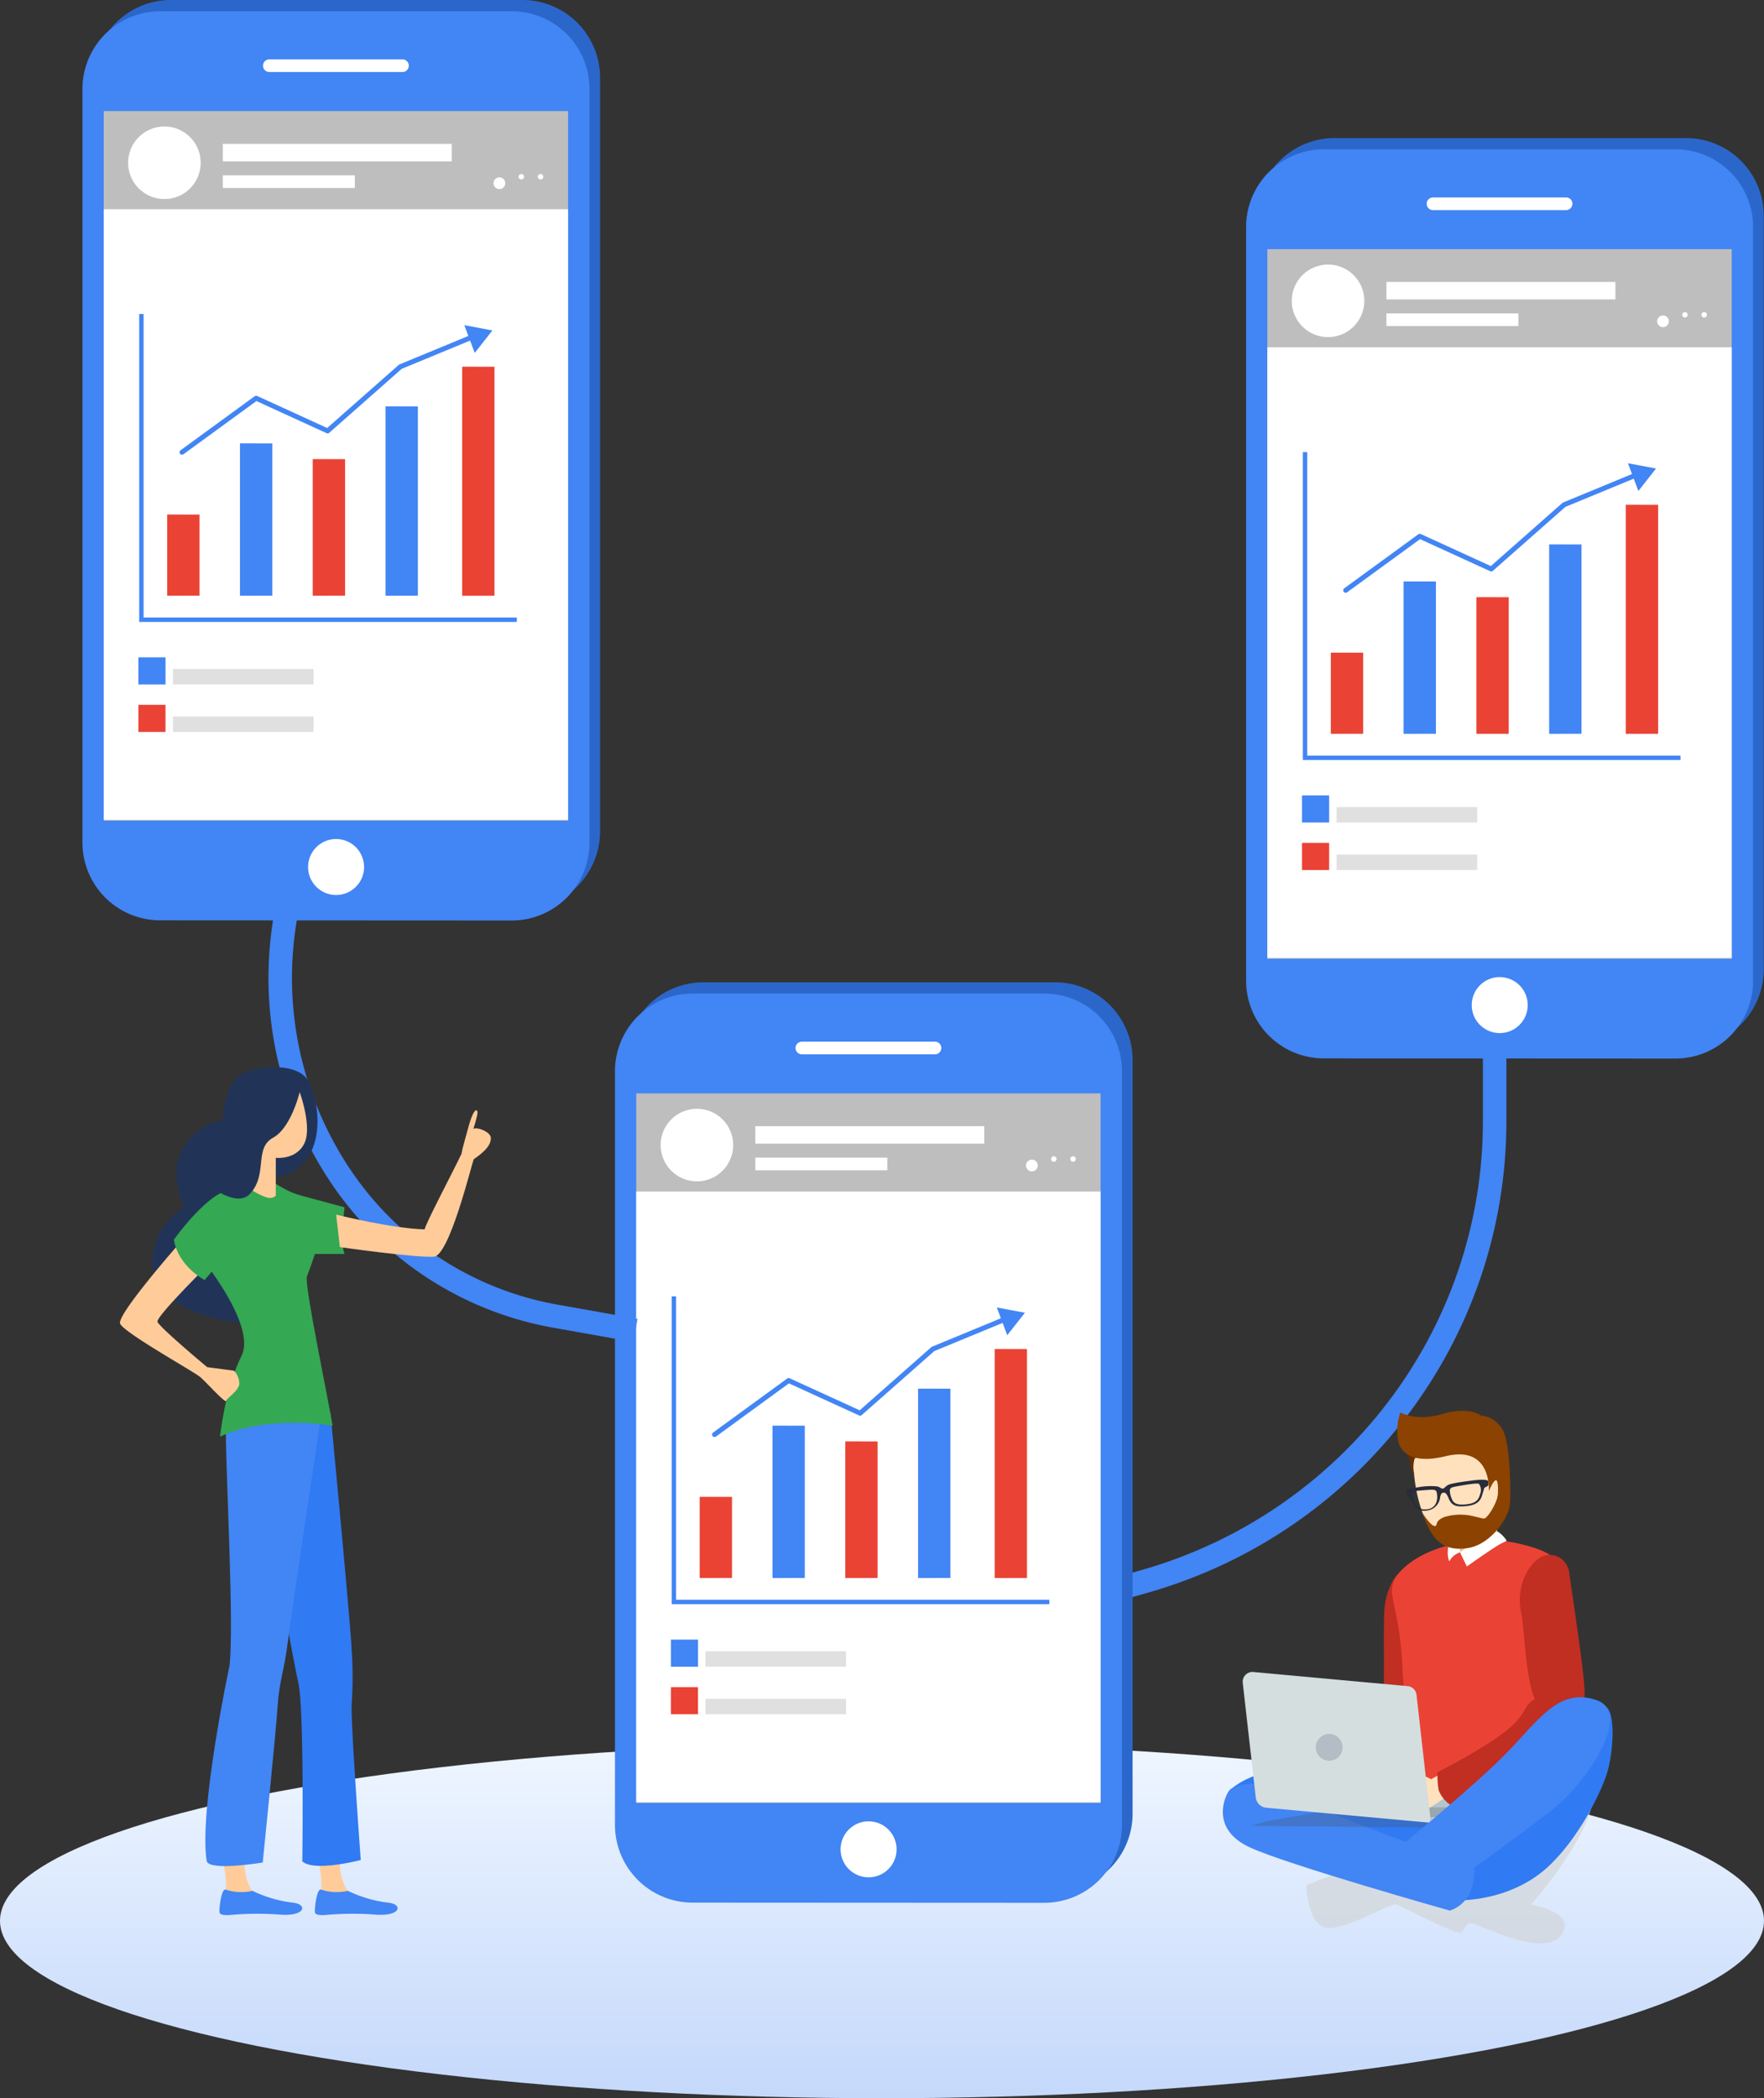 <svg xmlns="http://www.w3.org/2000/svg" xmlns:xlink="http://www.w3.org/1999/xlink" width="375.508" height="446.599" viewBox="0 0 375.508 446.599">
  <rect x="0" y="0" width="375.508" height="446.599" fill="#333333" stroke="none"/>
  <defs>
    <linearGradient id="linear-gradient" x1="0.5" x2="0.5" y2="1" gradientUnits="objectBoundingBox">
      <stop offset="0" stop-color="#eff6ff"/>
      <stop offset="1" stop-color="#c4d8fb"/>
    </linearGradient>
  </defs>
  <g id="Group_6148" data-name="Group 6148" transform="translate(-10637.547 1202.491)">
    <ellipse id="floor" cx="187.754" cy="37.755" rx="187.754" ry="37.755" transform="translate(10637.547 -831.402)" fill="url(#linear-gradient)"/>
    <g id="Group_5741" data-name="Group 5741" transform="translate(-65 -3)">
      <path id="Path_1408" data-name="Path 1408" d="M1347.59,989.158l12.573-3.566c44.188-12.551,74.63-52.51,74.635-97.963V870.373" transform="translate(9585.922 -1848.45)" fill="none" stroke="#4285f4" stroke-miterlimit="10" stroke-width="5"/>
      <g id="Group_4694" data-name="Group 4694" transform="translate(10833.458 -990.41)">
        <path id="Path_11136" data-name="Path 11136" d="M947.756,649.485a16.542,16.542,0,0,1-16.542-16.517V472.542A16.542,16.542,0,0,1,947.756,456h74.816a16.542,16.542,0,0,1,16.542,16.542V632.968a16.542,16.542,0,0,1-16.542,16.517" transform="translate(-928.925 -456)" fill="#2b67cb"/>
        <path id="Path_1399" data-name="Path 1399" d="M1407.362,724.336a16.542,16.542,0,0,1-16.542-16.542V547.386a16.542,16.542,0,0,1,16.542-16.542h74.84a16.542,16.542,0,0,1,16.542,16.542V707.832a16.542,16.542,0,0,1-16.542,16.542" transform="translate(-1390.82 -528.448)" fill="#4285f4"/>
        <rect id="Rectangle_70" data-name="Rectangle 70" width="98.853" height="151.032" transform="translate(103.377 174.677) rotate(180)" fill="#bebebe"/>
        <path id="Path_1400" data-name="Path 1400" d="M1458.19,550.143h0a1.344,1.344,0,0,1,1.352-1.343h28.326a1.344,1.344,0,0,1,1.352,1.343h0a1.352,1.352,0,0,1-1.352,1.352h-28.326a1.352,1.352,0,0,1-1.352-1.352Z" transform="translate(-1419.755 -536.161)" fill="#fff"/>
        <circle id="Ellipse_180" data-name="Ellipse 180" cx="5.962" cy="5.962" r="5.962" transform="translate(46.959 189.198) rotate(-78.522)" fill="#fff"/>
        <rect id="Rectangle_71" data-name="Rectangle 71" width="98.853" height="129.97" transform="translate(4.523 44.539)" fill="#fff"/>
        <rect id="Rectangle_72" data-name="Rectangle 72" width="48.744" height="3.726" transform="translate(29.872 30.619)" fill="#fff"/>
        <rect id="Rectangle_73" data-name="Rectangle 73" width="28.103" height="2.699" transform="translate(29.872 37.317)" fill="#fff"/>
        <circle id="Ellipse_181" data-name="Ellipse 181" cx="7.725" cy="7.725" r="7.725" transform="translate(6.518 34.645) rotate(-45)" fill="#fff"/>
        <path id="Path_1401" data-name="Path 1401" d="M1546.693,593.908a1.249,1.249,0,1,1-1.25-1.249A1.249,1.249,0,0,1,1546.693,593.908Zm2.855-1.249a.579.579,0,1,0-.006-.029Zm4.091,0a.583.583,0,1,0-.006-.029Z" transform="translate(-1456.692 -554.911)" fill="#fff"/>
        <rect id="Rectangle_74" data-name="Rectangle 74" width="6.874" height="17.264" transform="translate(18.039 109.529)" fill="#ea4335"/>
        <rect id="Rectangle_75" data-name="Rectangle 75" width="6.874" height="32.417" transform="translate(33.534 94.376)" fill="#4285f4"/>
        <rect id="Rectangle_76" data-name="Rectangle 76" width="6.874" height="29.068" transform="translate(49.029 97.726)" fill="#ea4335"/>
        <rect id="Rectangle_77" data-name="Rectangle 77" width="6.874" height="40.296" transform="translate(64.525 86.497)" fill="#4285f4"/>
        <rect id="Rectangle_78" data-name="Rectangle 78" width="3.155" height="32.417" transform="translate(33.534 94.376)" fill="#4285f4" opacity="0.26"/>
        <rect id="Rectangle_79" data-name="Rectangle 79" width="3.155" height="17.264" transform="translate(18.039 109.529)" fill="#ea4335" opacity="0.26"/>
        <rect id="Rectangle_80" data-name="Rectangle 80" width="3.155" height="40.296" transform="translate(64.525 86.497)" fill="#4285f4" opacity="0.26"/>
        <rect id="Rectangle_81" data-name="Rectangle 81" width="3.155" height="29.068" transform="translate(49.029 97.726)" fill="#ea4335" opacity="0.26"/>
        <rect id="Rectangle_82" data-name="Rectangle 82" width="6.874" height="48.739" transform="translate(80.835 78.06)" fill="#ea4335"/>
        <rect id="Rectangle_83" data-name="Rectangle 83" width="3.155" height="48.739" transform="translate(80.835 78.06)" fill="#ea4335" opacity="0.26"/>
        <path id="Path_1402" data-name="Path 1402" d="M725.911,280.94H645.52V215.41h.935V280h79.456Z" transform="translate(-633.442 -148.566)" fill="#4285f4"/>
        <path id="Path_1403" data-name="Path 1403" d="M769.049,225.465l-2.219-5.9,5.979,1.118Z" transform="translate(-685.544 -150.349)" fill="#4285f4"/>
        <rect id="Rectangle_84" data-name="Rectangle 84" width="5.774" height="5.768" transform="translate(11.906 139.91)" fill="#4285f4"/>
        <rect id="Rectangle_85" data-name="Rectangle 85" width="5.774" height="5.774" transform="translate(11.906 150.019)" fill="#ea4335"/>
        <rect id="Rectangle_86" data-name="Rectangle 86" width="29.924" height="3.281" transform="translate(19.266 152.512)" fill="#bebebe" opacity="0.48"/>
        <rect id="Rectangle_87" data-name="Rectangle 87" width="29.924" height="3.281" transform="translate(19.266 142.397)" fill="#bebebe" opacity="0.48"/>
        <path id="Path_1404" data-name="Path 1404" d="M661.5,248.274l15.775-11.5,15.216,6.96,15.5-13.669,16.06-6.633" transform="translate(-640.305 -152.015)" fill="none" stroke="#4285f4" stroke-linecap="round" stroke-linejoin="round" stroke-width="1.05"/>
        <path id="Path_1405" data-name="Path 1405" d="M1564.364,615.267a3,3,0,1,1-.879-2.128,3,3,0,0,1,.879,2.128Z" transform="translate(-1462.775 -563.417)" fill="none" stroke="#fff" stroke-miterlimit="10" stroke-width="0.91"/>
      </g>
      <path id="Path_1407" data-name="Path 1407" d="M1101.984,881.436l-17.48-3.109a69.728,69.728,0,0,1-46.529-31.659,75.623,75.623,0,0,1-9.712-57.089h0" transform="translate(9735.833 -1797.752)" fill="none" stroke="#4285f4" stroke-miterlimit="10" stroke-width="5"/>
      <g id="Group_5740" data-name="Group 5740" transform="translate(220 -98)">
        <path id="Path_1406" data-name="Path 1406" d="M972.41,824.86c0,44.916,47.587,81.265,106.4,81.265" transform="translate(9741.009 -1673.034)" fill="none"/>
        <path id="Path_1436" data-name="Path 1436" d="M1055.14,1070.485s.223,9.128,4.843,9.128,13.162-5.523,14.451-5,12.175,6.219,13.351,6.013.9-1.825,2.282-2.031,16.794,8.507,19.848,1.672c1.847-4.136-6.9-5.654-6.9-5.654s10.121-11.41,12.745-20.355S1055.14,1070.485,1055.14,1070.485Z" transform="translate(9705.478 -1770.732)" fill="#d1d3d4" opacity="0.63"/>
        <path id="Path_1437" data-name="Path 1437" d="M1105.48,1058.822s10.839.468,19.055-6.846c6.561-5.878,11.41-15.7,12.8-19.969s1.98-12.871-.091-14.3-39.616,34.3-39.616,34.3Z" transform="translate(9687.231 -1755.84)" fill="#307af3"/>
        <path id="Path_1438" data-name="Path 1438" d="M1026.26,1045.255s4.524-5.135,16.739-5.106c9.51,0,40.706,8.558,40.706,8.558l-13.567,14.508Z" transform="translate(9717.881 -1765.497)" fill="#307af3"/>
        <path id="Path_1442" data-name="Path 1442" d="M1042.028,1050.02c6.909,4.21,35.451,13.789,35.451,13.789s1.062,7.342-5.135,9.534c0,0-34.419-9.7-42.56-13.447s-5.654-10.269-4.524-11.981S1033.438,1044.781,1042.028,1050.02Z" transform="translate(9718.85 -1768.162)" fill="#4285f4"/>
        <path id="Path_1443" data-name="Path 1443" d="M1080.787,963.3a3.423,3.423,0,0,1,1.495,1.552,3.883,3.883,0,0,1,.359,2.391c-.382,2.151-.856,5.511-1.374,9.06-.833,5.7-1.78,11.89-2.636,14.365-.182.57,2.385,3.514,1.272,4.9,0,.04-.336,11.519-.371,11.559s-1.141,1.107-1.176,1.141c-.433.285-2.077.958-2.921.571s-21.916,6.423-21.742,6.225c8.808-10.127,16.151-15.809,16.7-16.794,1.092-1.931.359-21.605.8-25.531a15.362,15.362,0,0,1,1.911-5.916,14.921,14.921,0,0,1,3.48-3.423C1078.167,962.119,1079,962.358,1080.787,963.3Z" transform="translate(9706.101 -1732.154)" fill="#c12e22"/>
        <path id="Path_1444" data-name="Path 1444" d="M1117.014,990.967a15.836,15.836,0,0,0-.708,9.128c1.343,6.025-.182,6.429-.182,6.429s-7.251,5.032-14.332,5.785c-6.339.679-11.69,1.084-11.57-4.29l2.031,1.621v-.941c.234-12.092-2.282-12.7-2.909-26.244-.639-13.887-3.994-15.729-.976-19.665,4.5-5.831,16.425-8.8,25.878-6.561,7.1,1.672,9.436,3.554,9.379,8.809a40.371,40.371,0,0,1-.764,6.466C1121.716,978.1,1118.912,986.015,1117.014,990.967Z" transform="translate(9691.74 -1729.134)" fill="#ea4335"/>
        <path id="Path_1445" data-name="Path 1445" d="M1119.022,942.88c-2.693,1.8-4.433,3.252-7.913,3.252-1.312,0-.8-.525-2.031-.8.6.319-.622.867-.149.97a2.06,2.06,0,0,1,1.637,1.894l.211,3.993,1.558,3.258,2.721-1.757,3.953-2.567-.388-6.19A1.62,1.62,0,0,1,1119.022,942.88Z" transform="translate(9682.424 -1723.721)" fill="#ffe1bd"/>
        <path id="Path_1446" data-name="Path 1446" d="M1110.99,950.147l.268,3.714-.514,2.054-1.558-3.258-.211-3.994a2.059,2.059,0,0,0-1.637-1.894c-1.008-.217-.525-.958-1.962-2.487a2.623,2.623,0,0,1-.252-.3c.177.1.411,1.5,3.645,1.866C1111.166,946.114,1110.822,947.745,1110.99,950.147Z" transform="translate(9684.007 -1724.194)" fill="#e8c5a0"/>
        <path id="Path_1447" data-name="Path 1447" d="M1120.545,952.26a6.389,6.389,0,0,1,1.911,1.962,25.641,25.641,0,0,0-2.448,1.284c-1.038.633-6.036,4.165-6.036,4.165l-1.466-3.018S1117.724,953.049,1120.545,952.26Z" transform="translate(9680.837 -1727.75)" fill="#fff"/>
        <path id="Path_1448" data-name="Path 1448" d="M1110.541,956.919a4.031,4.031,0,0,0-2.282,1.9s-.9-1.711.245-4.759a7.892,7.892,0,0,1,1.711-1.233Z" transform="translate(9682.808 -1727.995)" fill="#fff"/>
        <path id="Path_1449" data-name="Path 1449" d="M333.856,618.252l-33.786-.29,20.116,7.5Z" transform="translate(10467.051 -1339.765)" fill="#b3c5ce"/>
        <path id="Path_1450" data-name="Path 1450" d="M335.1,630.584l14.479-1.352.108-1.192-14.72,1.386Z" transform="translate(10452.063 -1344.094)" fill="#e8f1f8"/>
        <path id="Path_1451" data-name="Path 1451" d="M1099.6,1042l-2.75,1.512a4.732,4.732,0,0,0-5.4.159c-2.693,2.037.57,7.8,2.55,7.221s7.822-4.89,7.822-4.89Z" transform="translate(9690.323 -1766.292)" fill="#ffe1bd"/>
        <path id="Path_1452" data-name="Path 1452" d="M271.3,629.565l-3.359,1,36.907.348,16.186-4.422-34.379.359Z" transform="translate(10480.849 -1343.428)" fill="#474747" opacity="0.24"/>
        <path id="Path_1453" data-name="Path 1453" d="M1118.689,1005.6c-5.135,1.615-10.5,9.8-10.5,9.8l-.474-.756a6.651,6.651,0,0,1-3.383-3.646,21.025,21.025,0,0,1-.252-3.8s12.847-6.424,16.793-10.771c1.917-2.111,2.088-3.879,3.92-4.764-.057-.143-.108-.28-.16-.42-2-5.7-1.911-13.9-2.738-18.046a13.155,13.155,0,0,1,.159-5.951,11.486,11.486,0,0,1,1.711-3.623c1.238-1.711,2.932-3.075,5.135-2.567a4.148,4.148,0,0,1,2.082,1.2,4.325,4.325,0,0,1,1.141,2.368c.816,6.013,3.423,22.467,3.286,26.153a6.792,6.792,0,0,1-.291,1.774,5.366,5.366,0,0,1-.168.571C1133.039,998.358,1123.828,1003.984,1118.689,1005.6Z" transform="translate(9684.459 -1731.48)" fill="#c12e22"/>
        <path id="Path_1454" data-name="Path 1454" d="M1071.5,1036.73l-35.057-3.206a2.482,2.482,0,0,1-2.242-2.191l-2.771-24.418a2.082,2.082,0,0,1,2.282-2.282l32.832,3.007a2.076,2.076,0,0,1,1.876,1.837Z" transform="translate(9715.663 -1750.239)" fill="#d4dedf"/>
        <path id="Path_1455" data-name="Path 1455" d="M1096.159,923.385a4.762,4.762,0,0,1-.821,1.449,4.938,4.938,0,0,0-.816,2.658c.023-.057-1.5-4.228-1.067-5.249s1.344-1.278,1.569-.947S1096.159,923.385,1096.159,923.385Z" transform="translate(9689.056 -1714.393)" fill="#632f00"/>
        <path id="Path_1456" data-name="Path 1456" d="M1114.448,929.807a15.38,15.38,0,0,1,.069,2.978,1.63,1.63,0,0,1-.051.32c-.023.108-.04.211-.074.325-.85,3.366-5.135,8.118-8.107,8.5a7.894,7.894,0,0,1-1.141,0c-4.165-.188-6.6-3.606-7.987-7.24-.045-.137-.1-.257-.143-.382a33.4,33.4,0,0,1-1.751-8.061,2.385,2.385,0,0,0-.035-.451,6.177,6.177,0,0,1,.1-2.789q.029-.116.068-.228l.143-.04c1.141-.353,9.02-2.762,9.191-2.779s8.089.57,8.089.57a85.569,85.569,0,0,1,1.632,9.276Z" transform="translate(9688.311 -1713.878)" fill="#ffe1bd"/>
        <path id="Path_1457" data-name="Path 1457" d="M1116.48,927.17" transform="translate(9679.132 -1716.974)" fill="#4c2e1e"/>
        <path id="Path_1458" data-name="Path 1458" d="M1117,936.883a15.3,15.3,0,0,1,.063,2.973,1.742,1.742,0,0,1-.051.325c-.57,3.366-4.661,8.6-9.294,9.008a8.326,8.326,0,0,1-1.033.091c-5.015.206-6.755-3.571-8.145-7.305-.045-.137-.1-.257-.143-.382,0,0,1.746,2.784,2.613,2.855s-.211-1.008,2.151-1.923a11.952,11.952,0,0,1,4.843-.4c1.061.131,2.744.633,3.372.725a.7.7,0,0,0,.359-.034c.833-.428,2.511-3.246,2.8-5.038C1114.647,937.083,1116.335,936.768,1117,936.883Z" transform="translate(9686.898 -1721.135)" fill="#8c4200"/>
        <path id="Path_1459" data-name="Path 1459" d="M1089.244,913.227s.257,6.046,10.184,3.622,9.163,7.451,9.163,7.451,1.38-3.309,1.791-2.031-.035,4.564-.035,4.564,2.721.291,2.807-1.05c.051-.8.137-12.232-1.825-14.946s-4.313-2.59-4.313-2.59-2.482-2.094-8.336-.382-8.934-.451-8.917-.28A11.691,11.691,0,0,0,1089.244,913.227Z" transform="translate(9690.878 -1708.393)" fill="#8c4200"/>
        <path id="Path_1460" data-name="Path 1460" d="M1109.924,933.212c-.1-.411-1.905-.336-3.183-.168s-4.69.57-5.4,1.008-.69.7-1.067.741-.376-.234-1.176-.462a14.189,14.189,0,0,0-4.045.177c-1.278.177-2.5.411-2.493.833s.194,1.141.445,1.26.257.092,1.181,1.711c.514.913,1.344,1.421,3.007,1.1a3.148,3.148,0,0,0,2.519-2.855c.192-.71.354-.845.672-.884s.537,0,.907.684.57,2.208,2.733,2.219c2.8,0,4.051-.725,4.507-2.054.61-1.8.49-1.8.708-1.962.1-.084.719-.3.736-.537a2.893,2.893,0,0,0-.049-.813Zm-10.916,4.051a2.228,2.228,0,0,1-2.156,1.931c-1.295.168-1.86-.314-2.5-1.489-.57-1.027-.57-1.854-.314-2.151s.924-.314,2.528-.439,2.139-.168,2.374.331a4.57,4.57,0,0,1,.092,1.815Zm9.208-1.3c-.325,1.3-1.008,1.94-2.779,2.156-2.511.308-2.956-.394-3.286-1.249a4.519,4.519,0,0,1-.382-1.78c.1-.57.633-.633,2.219-.907s3.7-.61,3.994-.382a2.242,2.242,0,0,1,.234,2.162Z" transform="translate(9689.405 -1719.439)" fill="#282c3b"/>
        <path id="Path_1464" data-name="Path 1464" d="M1089.609,1045.963s16.214-13.191,23-20.2,11.084-13.855,19-11.114-2.031,17.465-9.271,23.226-25.106,18.45-25.106,18.45S1087.627,1052.932,1089.609,1045.963Z" transform="translate(9690.788 -1754.277)" fill="#4285f4"/>
        <circle id="Ellipse_186" data-name="Ellipse 186" cx="2.852" cy="2.852" r="2.852" transform="translate(10762.643 -732.427)" fill="#b4bcc5"/>
      </g>
      <g id="Group_5739" data-name="Group 5739" transform="translate(88 77)">
        <path id="Path_1423" data-name="Path 1423" d="M893.39,1002.054a28.993,28.993,0,0,1,.645,5.671c-.319,1.74,0,2.282,0,2.282l6.618-.57s-2.927-1.432-2.721-8.261S893.39,1002.054,893.39,1002.054Z" transform="translate(9788.946 -1882.545)" fill="#fc9"/>
        <path id="Path_1424" data-name="Path 1424" d="M893.38,1015.688a10.356,10.356,0,0,0,5.7.263,26.921,26.921,0,0,0,8.733,2.539c3.04.382,2.5,2.887-2.693,2.538a64.883,64.883,0,0,0-9.973,0c-1.141.12-3.007.274-3.081-.536S892.444,1015.419,893.38,1015.688Z" transform="translate(9789.514 -1889.986)" fill="#4285f4"/>
        <path id="Path_1425" data-name="Path 1425" d="M857.79,1002.054a28.989,28.989,0,0,1,.645,5.671c-.319,1.74,0,2.282,0,2.282l6.617-.57s-2.926-1.432-2.721-8.261S857.79,1002.054,857.79,1002.054Z" transform="translate(9804.234 -1882.545)" fill="#fc9"/>
        <path id="Path_1426" data-name="Path 1426" d="M857.779,1015.688a10.356,10.356,0,0,0,5.7.263,26.953,26.953,0,0,0,8.733,2.539c3.041.382,2.5,2.887-2.693,2.538a64.883,64.883,0,0,0-9.973,0c-1.141.12-3,.274-3.081-.536S856.844,1015.419,857.779,1015.688Z" transform="translate(9804.806 -1889.986)" fill="#4285f4"/>
        <path id="Path_1427" data-name="Path 1427" d="M888.059,834.135s4.256,44.6,4.507,50.41a82.979,82.979,0,0,1,0,11.364c-.257,3.538,1.931,33.313,1.931,33.313s-9.908,2.59-12.437.291c0,0,.42-32.474-.85-38.031s-6.21-33.7-6.21-33.7L880.7,829Z" transform="translate(9796.845 -1809.812)" fill="#307af3"/>
        <path id="Path_1428" data-name="Path 1428" d="M846.375,720.466s.411-7.765,3.617-9.847,11.756-2.855,14.388.756,5.443,19.22-7.417,21.235l-6.658,30.728s-17.315-1.774-18.641-11.039,6.561-13.6,6.561-13.6-3.779-7.8.194-13.3S846.375,720.466,846.375,720.466Z" transform="translate(9815.52 -1758.214)" fill="#213458"/>
        <path id="Path_1430" data-name="Path 1430" d="M856.337,891.69c1.008-8.33-.84-42.1-.764-49.253s20.208-3.514,20.208-3.514-6.315,41.91-7.068,47.974-1.768,7.822-2.151,13.63-3.155,33.09-3.155,33.09-11.08,1.86-11.918-.234C849.736,922.64,856.337,891.69,856.337,891.69Z" transform="translate(9807.069 -1813.676)" fill="#4285f4"/>
        <path id="Path_1431" data-name="Path 1431" d="M869.511,754.125l9.088,2.448s-1.008,7.65,0,9.927h-6.31s-1.091,3.281-1.711,4.792,4.718,26.98,5.471,31.778c0,0-13.379-2.487-23.961,2.311,0,0,1.008-10.1,4.564-17.167S846,764.669,846,764.669s4.324-13.259,11.895-14.075C863.942,749.938,863.9,752.619,869.511,754.125Z" transform="translate(9809.299 -1776.093)" fill="#34a853"/>
        <path id="Path_1432" data-name="Path 1432" d="M877.958,718s2.778,7.519,1.008,11.057-6.059,3.03-6.059,3.03v8.081a1.979,1.979,0,0,1-1.2.462c-1.323.074-4.861-2.231-4.861-2.231V719.711Z" transform="translate(9800.346 -1762.139)" fill="#fc9"/>
        <path id="Path_1433" data-name="Path 1433" d="M832.043,774.48s-13.435,15.261-12.679,17.156,15.712,10.224,17.041,11.359,5.4,5.7,5.542,5.083,2.6-2.054,2.789-3.566a3.99,3.99,0,0,0-1.141-2.855l-5.7-.756s-10.19-8.512-10.572-9.647,11.551-12.877,11.551-12.877Z" transform="translate(9820.752 -1786.396)" fill="#fc9"/>
        <path id="Path_1434" data-name="Path 1434" d="M839.44,765.249s7.793-10.976,12.62-10.606,4.564,7.445,0,12.369S846,773.829,846,773.829,840.45,771.051,839.44,765.249Z" transform="translate(9812.116 -1777.872)" fill="#34a853"/>
        <path id="Path_1435" data-name="Path 1435" d="M874.051,716.07s-1.8,8.626-5.968,10.9-1.021,7.856-4.992,12.027c-2.128,2.231-6.162-.245-6.162-.245l3.993-21.58Z" transform="translate(9804.605 -1761.31)" fill="#213458"/>
        <path id="Path_1429" data-name="Path 1429" d="M900.793,754.073s15.666,2.242,19.9,2.042c3.32.2,8.107-19.529,8.587-20.74,2.648-1.8,3.695-3.2,3.651-4.565s-3.423-2.5-3.742-1.825c.57-1.8.684-2.368.833-2.989.314-1.278-.57-2.282-1.883,2.579s-1.141,3.994-1.466,5.665c-2.088,4.353-7.479,14.514-7.844,16.054-7-.174-18.828-3.135-18.828-3.135Z" transform="translate(9786.106 -1765.121)" fill="#fc9"/>
      </g>
      <g id="Group_5621" data-name="Group 5621" transform="translate(10967.808 -1170.102)">
        <path id="Path_11136-2" data-name="Path 11136" d="M947.756,649.485a16.542,16.542,0,0,1-16.542-16.517V472.542A16.542,16.542,0,0,1,947.756,456h74.816a16.542,16.542,0,0,1,16.542,16.542V632.968a16.542,16.542,0,0,1-16.542,16.517" transform="translate(-928.925 -456)" fill="#2b67cb"/>
        <path id="Path_1399-2" data-name="Path 1399" d="M1407.362,724.336a16.542,16.542,0,0,1-16.542-16.542V547.386a16.542,16.542,0,0,1,16.542-16.542h74.84a16.542,16.542,0,0,1,16.542,16.542V707.832a16.542,16.542,0,0,1-16.542,16.542" transform="translate(-1390.82 -528.448)" fill="#4285f4"/>
        <rect id="Rectangle_70-2" data-name="Rectangle 70" width="98.853" height="151.032" transform="translate(103.377 174.677) rotate(180)" fill="#bebebe"/>
        <path id="Path_1400-2" data-name="Path 1400" d="M1458.19,550.143h0a1.344,1.344,0,0,1,1.352-1.343h28.326a1.344,1.344,0,0,1,1.352,1.343h0a1.352,1.352,0,0,1-1.352,1.352h-28.326a1.352,1.352,0,0,1-1.352-1.352Z" transform="translate(-1419.755 -536.161)" fill="#fff"/>
        <circle id="Ellipse_180-2" data-name="Ellipse 180" cx="5.962" cy="5.962" r="5.962" transform="translate(46.959 189.198) rotate(-78.522)" fill="#fff"/>
        <rect id="Rectangle_71-2" data-name="Rectangle 71" width="98.853" height="129.97" transform="translate(4.523 44.539)" fill="#fff"/>
        <rect id="Rectangle_72-2" data-name="Rectangle 72" width="48.744" height="3.726" transform="translate(29.872 30.619)" fill="#fff"/>
        <rect id="Rectangle_73-2" data-name="Rectangle 73" width="28.103" height="2.699" transform="translate(29.872 37.317)" fill="#fff"/>
        <circle id="Ellipse_181-2" data-name="Ellipse 181" cx="7.725" cy="7.725" r="7.725" transform="translate(6.518 34.645) rotate(-45)" fill="#fff"/>
        <path id="Path_1401-2" data-name="Path 1401" d="M1546.693,593.908a1.249,1.249,0,1,1-1.25-1.249A1.249,1.249,0,0,1,1546.693,593.908Zm2.855-1.249a.579.579,0,1,0-.006-.029Zm4.091,0a.583.583,0,1,0-.006-.029Z" transform="translate(-1456.692 -554.911)" fill="#fff"/>
        <rect id="Rectangle_74-2" data-name="Rectangle 74" width="6.874" height="17.264" transform="translate(18.039 109.529)" fill="#ea4335"/>
        <rect id="Rectangle_75-2" data-name="Rectangle 75" width="6.874" height="32.417" transform="translate(33.534 94.376)" fill="#4285f4"/>
        <rect id="Rectangle_76-2" data-name="Rectangle 76" width="6.874" height="29.068" transform="translate(49.029 97.726)" fill="#ea4335"/>
        <rect id="Rectangle_77-2" data-name="Rectangle 77" width="6.874" height="40.296" transform="translate(64.525 86.497)" fill="#4285f4"/>
        <rect id="Rectangle_78-2" data-name="Rectangle 78" width="3.155" height="32.417" transform="translate(33.534 94.376)" fill="#4285f4" opacity="0.26"/>
        <rect id="Rectangle_79-2" data-name="Rectangle 79" width="3.155" height="17.264" transform="translate(18.039 109.529)" fill="#ea4335" opacity="0.26"/>
        <rect id="Rectangle_80-2" data-name="Rectangle 80" width="3.155" height="40.296" transform="translate(64.525 86.497)" fill="#4285f4" opacity="0.26"/>
        <rect id="Rectangle_81-2" data-name="Rectangle 81" width="3.155" height="29.068" transform="translate(49.029 97.726)" fill="#ea4335" opacity="0.26"/>
        <rect id="Rectangle_82-2" data-name="Rectangle 82" width="6.874" height="48.739" transform="translate(80.835 78.06)" fill="#ea4335"/>
        <rect id="Rectangle_83-2" data-name="Rectangle 83" width="3.155" height="48.739" transform="translate(80.835 78.06)" fill="#ea4335" opacity="0.26"/>
        <path id="Path_1402-2" data-name="Path 1402" d="M725.911,280.94H645.52V215.41h.935V280h79.456Z" transform="translate(-633.442 -148.566)" fill="#4285f4"/>
        <path id="Path_1403-2" data-name="Path 1403" d="M769.049,225.465l-2.219-5.9,5.979,1.118Z" transform="translate(-685.544 -150.349)" fill="#4285f4"/>
        <rect id="Rectangle_84-2" data-name="Rectangle 84" width="5.774" height="5.768" transform="translate(11.906 139.91)" fill="#4285f4"/>
        <rect id="Rectangle_85-2" data-name="Rectangle 85" width="5.774" height="5.774" transform="translate(11.906 150.019)" fill="#ea4335"/>
        <rect id="Rectangle_86-2" data-name="Rectangle 86" width="29.924" height="3.281" transform="translate(19.266 152.512)" fill="#bebebe" opacity="0.48"/>
        <rect id="Rectangle_87-2" data-name="Rectangle 87" width="29.924" height="3.281" transform="translate(19.266 142.397)" fill="#bebebe" opacity="0.48"/>
        <path id="Path_1404-2" data-name="Path 1404" d="M661.5,248.274l15.775-11.5,15.216,6.96,15.5-13.669,16.06-6.633" transform="translate(-640.305 -152.015)" fill="none" stroke="#4285f4" stroke-linecap="round" stroke-linejoin="round" stroke-width="1.05"/>
        <path id="Path_1405-2" data-name="Path 1405" d="M1564.364,615.267a3,3,0,1,1-.879-2.128,3,3,0,0,1,.879,2.128Z" transform="translate(-1462.775 -563.417)" fill="none" stroke="#fff" stroke-miterlimit="10" stroke-width="0.91"/>
      </g>
      <g id="Group_5622" data-name="Group 5622" transform="translate(10720.101 -1199.491)">
        <path id="Path_11136-3" data-name="Path 11136" d="M947.756,649.485a16.542,16.542,0,0,1-16.542-16.517V472.542A16.542,16.542,0,0,1,947.756,456h74.816a16.542,16.542,0,0,1,16.542,16.542V632.968a16.542,16.542,0,0,1-16.542,16.517" transform="translate(-928.925 -456)" fill="#2b67cb"/>
        <path id="Path_1399-3" data-name="Path 1399" d="M1407.362,724.336a16.542,16.542,0,0,1-16.542-16.542V547.386a16.542,16.542,0,0,1,16.542-16.542h74.84a16.542,16.542,0,0,1,16.542,16.542V707.832a16.542,16.542,0,0,1-16.542,16.542" transform="translate(-1390.82 -528.448)" fill="#4285f4"/>
        <rect id="Rectangle_70-3" data-name="Rectangle 70" width="98.853" height="151.032" transform="translate(103.377 174.677) rotate(180)" fill="#bebebe"/>
        <path id="Path_1400-3" data-name="Path 1400" d="M1458.19,550.143h0a1.344,1.344,0,0,1,1.352-1.343h28.326a1.344,1.344,0,0,1,1.352,1.343h0a1.352,1.352,0,0,1-1.352,1.352h-28.326a1.352,1.352,0,0,1-1.352-1.352Z" transform="translate(-1419.755 -536.161)" fill="#fff"/>
        <circle id="Ellipse_180-3" data-name="Ellipse 180" cx="5.962" cy="5.962" r="5.962" transform="translate(46.959 189.198) rotate(-78.522)" fill="#fff"/>
        <rect id="Rectangle_71-3" data-name="Rectangle 71" width="98.853" height="129.97" transform="translate(4.523 44.539)" fill="#fff"/>
        <rect id="Rectangle_72-3" data-name="Rectangle 72" width="48.744" height="3.726" transform="translate(29.872 30.619)" fill="#fff"/>
        <rect id="Rectangle_73-3" data-name="Rectangle 73" width="28.103" height="2.699" transform="translate(29.872 37.317)" fill="#fff"/>
        <circle id="Ellipse_181-3" data-name="Ellipse 181" cx="7.725" cy="7.725" r="7.725" transform="translate(6.518 34.645) rotate(-45)" fill="#fff"/>
        <path id="Path_1401-3" data-name="Path 1401" d="M1546.693,593.908a1.249,1.249,0,1,1-1.25-1.249A1.249,1.249,0,0,1,1546.693,593.908Zm2.855-1.249a.579.579,0,1,0-.006-.029Zm4.091,0a.583.583,0,1,0-.006-.029Z" transform="translate(-1456.692 -554.911)" fill="#fff"/>
        <rect id="Rectangle_74-3" data-name="Rectangle 74" width="6.874" height="17.264" transform="translate(18.039 109.529)" fill="#ea4335"/>
        <rect id="Rectangle_75-3" data-name="Rectangle 75" width="6.874" height="32.417" transform="translate(33.534 94.376)" fill="#4285f4"/>
        <rect id="Rectangle_76-3" data-name="Rectangle 76" width="6.874" height="29.068" transform="translate(49.029 97.726)" fill="#ea4335"/>
        <rect id="Rectangle_77-3" data-name="Rectangle 77" width="6.874" height="40.296" transform="translate(64.525 86.497)" fill="#4285f4"/>
        <rect id="Rectangle_78-3" data-name="Rectangle 78" width="3.155" height="32.417" transform="translate(33.534 94.376)" fill="#4285f4" opacity="0.26"/>
        <rect id="Rectangle_79-3" data-name="Rectangle 79" width="3.155" height="17.264" transform="translate(18.039 109.529)" fill="#ea4335" opacity="0.26"/>
        <rect id="Rectangle_80-3" data-name="Rectangle 80" width="3.155" height="40.296" transform="translate(64.525 86.497)" fill="#4285f4" opacity="0.26"/>
        <rect id="Rectangle_81-3" data-name="Rectangle 81" width="3.155" height="29.068" transform="translate(49.029 97.726)" fill="#ea4335" opacity="0.26"/>
        <rect id="Rectangle_82-3" data-name="Rectangle 82" width="6.874" height="48.739" transform="translate(80.835 78.06)" fill="#ea4335"/>
        <rect id="Rectangle_83-3" data-name="Rectangle 83" width="3.155" height="48.739" transform="translate(80.835 78.06)" fill="#ea4335" opacity="0.26"/>
        <path id="Path_1402-3" data-name="Path 1402" d="M725.911,280.94H645.52V215.41h.935V280h79.456Z" transform="translate(-633.442 -148.566)" fill="#4285f4"/>
        <path id="Path_1403-3" data-name="Path 1403" d="M769.049,225.465l-2.219-5.9,5.979,1.118Z" transform="translate(-685.544 -150.349)" fill="#4285f4"/>
        <rect id="Rectangle_84-3" data-name="Rectangle 84" width="5.774" height="5.768" transform="translate(11.906 139.91)" fill="#4285f4"/>
        <rect id="Rectangle_85-3" data-name="Rectangle 85" width="5.774" height="5.774" transform="translate(11.906 150.019)" fill="#ea4335"/>
        <rect id="Rectangle_86-3" data-name="Rectangle 86" width="29.924" height="3.281" transform="translate(19.266 152.512)" fill="#bebebe" opacity="0.48"/>
        <rect id="Rectangle_87-3" data-name="Rectangle 87" width="29.924" height="3.281" transform="translate(19.266 142.397)" fill="#bebebe" opacity="0.48"/>
        <path id="Path_1404-3" data-name="Path 1404" d="M661.5,248.274l15.775-11.5,15.216,6.96,15.5-13.669,16.06-6.633" transform="translate(-640.305 -152.015)" fill="none" stroke="#4285f4" stroke-linecap="round" stroke-linejoin="round" stroke-width="1.05"/>
        <path id="Path_1405-3" data-name="Path 1405" d="M1564.364,615.267a3,3,0,1,1-.879-2.128,3,3,0,0,1,.879,2.128Z" transform="translate(-1462.775 -563.417)" fill="none" stroke="#fff" stroke-miterlimit="10" stroke-width="0.91"/>
      </g>
    </g>
  </g>
</svg>

